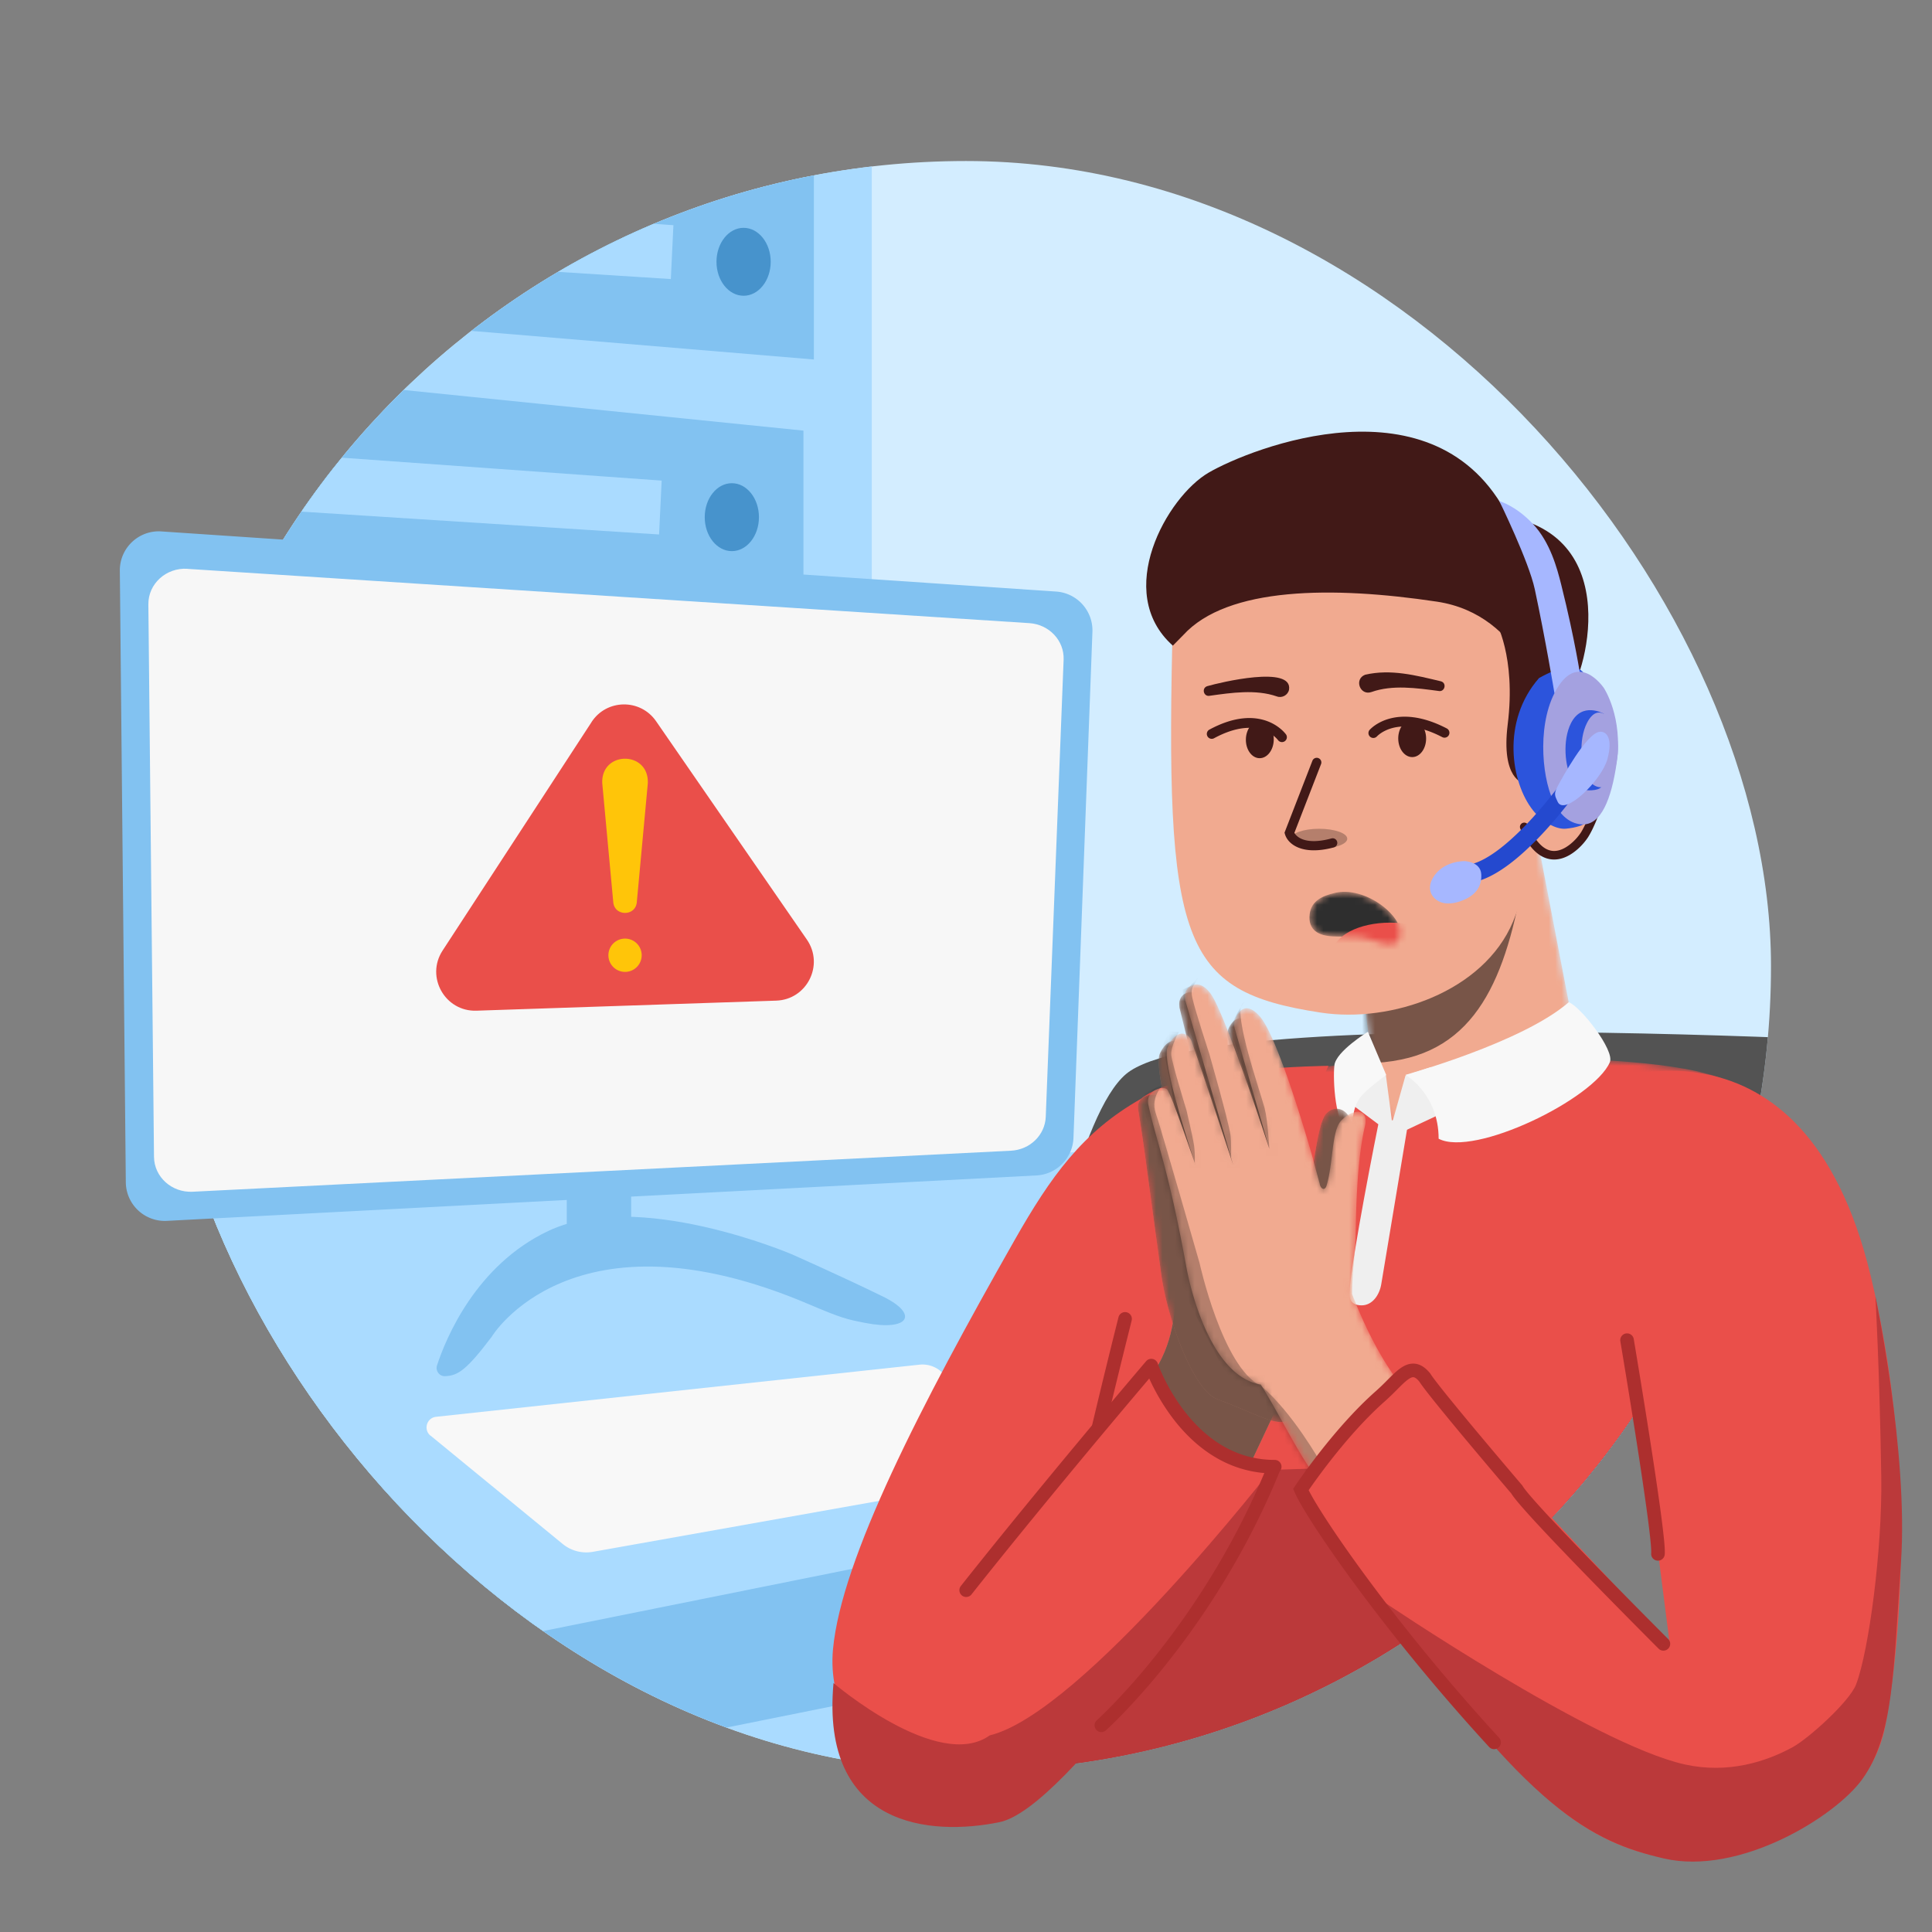 <svg xmlns="http://www.w3.org/2000/svg" width="300" height="300" fill="none" class="persona-ilustration" viewBox="0 0 300 300"><rect x="0" y="0" width="300" height="300" fill="#808080" stroke="none"/><g clip-path="url(#in_a)"><g clip-path="url(#io_b)"><rect width="250" height="249.999" x="25" y="25.003" fill="#D3EDFF" rx="125"/><path fill="#AADBFF" d="M135.369 4.335H19.61v283.428h115.759z"/><path fill="#82C2F1" d="m35.802 57.827 88.956 9.04v35.243l-87.363-6.034z"/><path fill="#AADBFF" d="m13.977 68.268 88.766 6.36-.401 8.365-87.205-5.57z"/><path fill="#4793CC" d="M113.64 85.58c2.324 0 4.208-2.362 4.208-5.275 0-2.912-1.884-5.274-4.208-5.274s-4.209 2.362-4.209 5.274 1.884 5.275 4.209 5.275"/><path fill="#82C2F1" d="m54.03 8.017 72.352 12.552v35.253L54.03 49.778z"/><path fill="#AADBFF" d="m15.802 28.607 88.766 6.361-.401 8.365-87.205-5.57z"/><path fill="#4793CC" d="M115.465 45.926c2.324 0 4.209-2.362 4.209-5.275s-1.885-5.274-4.209-5.274c-2.325 0-4.209 2.361-4.209 5.274s1.884 5.274 4.209 5.274"/><path fill="#82C2F1" d="m38.408 283.218 245.327-49.346-34.072-27.911-293.998 37.194z"/><path fill="#AADBFF" d="m68.154 256.519 245.327-49.345-26.582-36.498-329.536 22.574z"/><path fill="#F8F8F8" d="m66.856 222.921 20.517 16.825a5.8 5.8 0 0 0 4.673 1.224l68.028-12.11c1.508-.264 2.025-2.163.865-3.154l-14.842-12.764a4.37 4.37 0 0 0-3.334-1.034l-75.042 8.091c-1.466.158-2.014 1.994-.875 2.933z"/><path fill="#535353" d="M312.7 162.911s-123.797-8.08-137.869 3.882-23.808 108.217-23.808 108.217l159.019 7.838z"/><mask id="ip_c" width="120" height="114" x="161" y="164" maskUnits="userSpaceOnUse" style="mask-type:alpha"><path fill="#FFC509" d="M165.369 204.134c8.112-26.688 11.013-34.757 32.627-37.658s66.388-3.797 72.274 2.753c13.861 15.443 12.616 36.793 4.008 73.207-8.607 36.413-43.181 34.926-43.181 34.926h-63.043s-13.845-36.509-2.685-73.228"/></mask><g mask="url(#ip_c)"><path fill="#EA4F4A" d="M165.369 204.134c8.112-26.688 11.013-34.757 32.627-37.658s66.388-3.797 72.274 2.753c13.861 15.443 12.616 36.793 4.008 73.207-8.607 36.413-43.181 34.926-43.181 34.926h-63.043s-13.845-36.509-2.685-73.228"/><path fill="#BB393A" d="m224.209 227.414-61.54 1.888v60.58h82.51z"/></g><path fill="#82C2F1" d="M76.382 207.521s12.5-20.644 49.241-4.99c4.989 2.12 5.791 2.321 8.776 2.901 6.762 1.298 8.312-1.35 2.753-4.082-6.856-3.355-14.272-6.614-14.272-6.614s-23.787-10.169-37.71-3.608c-11.298 5.327-15.96 16.762-17.31 20.886-.275.844.358 1.709 1.244 1.678 2.025-.074 3.354-.971 7.289-6.171z"/><path fill="#82C2F1" d="M98.007 176.023h-10v16.308h10z"/></g><mask id="iq_d" width="37" height="46" x="209" y="130" maskUnits="userSpaceOnUse" style="mask-type:alpha"><path fill="#000" d="m209.548 137.066 3.905 31.192 2.838 6.819 29.147-9.827-6.688-34.835z"/></mask><g mask="url(#iq_d)"><path fill="#F1AA90" d="m209.548 137.066 3.905 31.192 2.838 6.819 29.147-9.827-6.688-34.835z"/><path fill="#000" d="M237.143 132.379c-2.485 16.842-6.483 29.454-19.552 32.144-14.825 3.055-20.215-7.903-20.215-7.903l9.696-21.018 24.092-9.51 5.97 6.287z" opacity=".5" style="mix-blend-mode:overlay"/></g><path fill="#EFEFEF" d="M209.576 201.4c-.357-1.964 2.826-18.743 4.463-26.888l4.797-1.227-4.355 26.13c-.276 1.657-1.362 3.272-3.042 3.279-.904.004-1.685-.312-1.863-1.294"/><path fill="#EFEFEF" d="m222.143 165.706-3.892 1.287-2.076 7.369.26 2.019 11.352-5.327z"/><path fill="#EFEFEF" d="m216.441 176.382-1.247-9.463-1.96-.505-3.328 5.078z"/><path fill="#F8F8F8" d="M215.251 166.92s-2.386 1.742-3.508 2.886c-1.778 1.81-1.504 3.569-2.085 6.153-2.394-.97-2.698-8.376-2.455-10.539.242-2.162 5.207-5.208 5.207-5.208zM218.244 166.897s5.146 2.94 5.146 9.924c5.502 2.905 24.102-6.168 26.587-11.876.794-1.831-4.512-8.622-6.38-9.323-7.175 6.268-25.344 11.275-25.344 11.275z"/><path fill="#F1AA90" d="M182.131 95.583c-1.309 51.108 1.195 58.32 22.925 61.65 10.952 1.678 25.314-3.216 29.892-14.137 3.022-7.207 5.843-21.709 5.021-38.402s-6.179-20.49-12.27-24.048c-3.746-2.186-44.167-12.424-45.559 14.928z"/><path fill="#F1AA90" d="M247.156 110.314c4.783 6.1.458 16.89-1.14 19.356-1.149 1.766-5.88 6.704-9.346-1.293"/><path fill="#411917" fill-rule="evenodd" d="M246.746 109.792a.665.665 0 0 1 .933.113c2.569 3.276 2.648 7.739 1.953 11.569-.696 3.843-2.206 7.242-3.058 8.557l-.001.002a9.4 9.4 0 0 1-1.573 1.801c-.703.625-1.602 1.23-2.621 1.494-1.045.27-2.196.174-3.317-.575-1.095-.732-2.108-2.05-3.001-4.111a.665.665 0 0 1 1.219-.529c.839 1.937 1.718 3 2.52 3.536.777.519 1.531.578 2.246.393.74-.192 1.455-.653 2.071-1.201a8 8 0 0 0 1.342-1.532c.745-1.151 2.197-4.38 2.866-8.072.672-3.707.522-7.689-1.692-10.513a.665.665 0 0 1 .113-.932" clip-rule="evenodd"/><path fill="#411917" d="M183.736 98.615c6.857-7.52 23.205-7.616 39.357-5.196 13.62 2.036 16.478 16.521 16.478 16.521s1.383-1.289 3.569-1.794c2.186-.504 10.126-24.325-8.959-27.931-11.21-22.093-40.038-10.593-46.512-6.82-6.473 3.775-14.844 18.585-5.549 26.861z"/><path fill="#411917" d="M232.2 96.414s3.241 5.446 1.915 16.077c-1.065 8.538 2.457 9.108 2.457 9.108s.803-8.753 3.008-11.649-2.616-9.323-2.616-9.323l-4.764-4.204z"/><path fill="#2C54DC" d="M238.058 125.848c-3.447-4.307-4.961-13.835.915-20.552 6.147-3.484 7.156-.439 7.156-.439s2.783 6.502 1.756 13.639c-.813 5.633 1.775 9.547-4.736 10.182-1.57.15-3.728-1.13-5.091-2.83"/><path fill="#A6B7FF" d="M232.826 77.823s4.559 9.323 5.493 13.667c1.663 7.763 3.055 16.142 3.055 16.142l4.063-2.401s-.85-5.8-3.008-14.432c-.644-2.57-1.709-6.586-4.409-9.454s-5.194-3.522-5.194-3.522"/><path fill="#A4A1E0" d="M241.552 125.084c-2.037-3.475-2.962-11.957-.178-17.45 3.541-6.978 7.679-.794 7.679-.794s3.008 4.493 1.98 11.63c-.812 5.633-2.447 9.762-5.455 9.538-1.569-.112-2.924-1.046-4.026-2.924"/><path fill="#2C54DC" d="M244.028 120.823c-1-1.7-1.448-5.847-.084-8.538 1.737-3.409 5.082-1.457 5.082-1.457s.149 3.269-.355 6.754c-.393 2.756 1.616 4.97-1.579 5.138-1.99.102-2.522-.991-3.064-1.906z"/><path fill="#A4A1E0" d="M246.504 120.805c-1-1.7-1.448-5.848-.085-8.538 1.738-3.41 3.756-.383 3.756-.383s1.466 2.195.971 5.689c-.392 2.756-1.195 4.774-2.671 4.671-.766-.056-1.43-.514-1.971-1.429z"/><path fill="#2449CF" fill-rule="evenodd" d="M244.465 121.104a1.4 1.4 0 0 1 .33 1.954l-1.142-.812 1.142.812-.007.011-.019.026-.071.098-.268.365a70.948 70.948 0 0 1-4.453 5.395c-1.407 1.538-3.039 3.166-4.748 4.556-1.696 1.378-3.545 2.586-5.388 3.201a1.4 1.4 0 0 1-.886-2.659c1.38-.46 2.924-1.43 4.506-2.717 1.567-1.274 3.096-2.795 4.448-4.272a69 69 0 0 0 4.521-5.515l.062-.087.015-.021.004-.004v-.001a1.4 1.4 0 0 1 1.954-.33" clip-rule="evenodd"/><path fill="#A6B7FF" d="M248.409 113.631c1.028-.094 2.074.943 1.196 4.222s-6.651 8.931-7.725 6.661c-.449-.953-.636-1.243-.019-2.401.616-1.159 4.493-8.305 6.548-8.482M224.54 140.273c-1.719-.14-3.279-1.775-2.065-3.914 1.542-2.728 4.933-2.644 4.933-2.644s2.466.056 2.597 2.009c.103 1.541-.514 3.008-2.504 3.923-1.046.476-2.036.701-2.961.626"/><mask id="ir_e" width="15" height="9" x="203" y="138" maskUnits="userSpaceOnUse" style="mask-type:alpha"><path fill="#411917" d="M217.426 145.038c.345-2.858-5.474-7.51-10.173-6.38-1.868.448-3.634 1.186-3.886 3.288-.308 2.522 1.448 3.372 3.624 3.457 2.392.093 3.961-.122 5.652.448 1.859.626 2.793.925 3.802.682.551-.131.925-.897 1-1.495z"/></mask><g mask="url(#ir_e)"><path fill="#2E2E2E" d="M217.426 145.038c.345-2.858-5.474-7.51-10.173-6.38-1.868.448-3.634 1.186-3.886 3.288-.308 2.522 1.448 3.372 3.624 3.457 2.392.093 3.961-.122 5.652.448 1.859.626 2.793.925 3.802.682.551-.131.925-.897 1-1.495z"/><path fill="#EA4F4A" d="M215.864 152.57c4.891 0 8.856-2.083 8.856-4.652s-3.965-4.652-8.856-4.652-8.856 2.082-8.856 4.652c0 2.569 3.965 4.652 8.856 4.652"/></g><ellipse cx="204.832" cy="130.237" fill="#000" opacity=".25" rx="4.368" ry="1.546" style="mix-blend-mode:overlay"/><path fill="#411917" fill-rule="evenodd" d="M204.72 117.72a.72.72 0 0 1 .411.931l-4.139 10.672c.349.642 1.744 1.95 5.736.874a.72.72 0 1 1 .374 1.39c-4.83 1.301-7.122-.474-7.576-2.061l-.066-.232 4.329-11.164a.72.72 0 0 1 .931-.41" clip-rule="evenodd"/><path fill="#411917" d="M195.57 117.732c1.195.022 2.188-1.254 2.217-2.851.03-1.597-.915-2.909-2.111-2.931-1.195-.022-2.188 1.255-2.217 2.851s.916 2.909 2.111 2.931"/><path fill="#411917" fill-rule="evenodd" d="m199.705 114.061-.612.432za.762.762 0 0 1-1.242.88l-.001-.002-.001-.001m.001.001-.018-.023a4.255 4.255 0 0 0-.495-.509 5.5 5.5 0 0 0-1.73-1.012c-1.545-.564-4.057-.739-7.73 1.255a.762.762 0 0 1-.726-1.338c3.993-2.167 6.96-2.083 8.977-1.347a7 7 0 0 1 2.209 1.295 5.7 5.7 0 0 1 .695.719l.041.054.013.018.004.006.002.002.001.001" clip-rule="evenodd"/><path fill="#411917" d="M187.462 106.546c1.992-.577 13.308-3.289 12.699.547-.17.858-1.111 1.356-1.917 1.039-3.243-1.123-7.037-.563-10.38-.097-.967.215-1.338-1.191-.402-1.489M219.297 117.561c-1.196.006-2.172-1.283-2.18-2.88s.955-2.897 2.15-2.903 2.171 1.283 2.179 2.88-.954 2.897-2.149 2.903"/><path fill="#411917" fill-rule="evenodd" d="m212.668 113.342.561.489-.561-.488a.761.761 0 0 0 1.145 1.002l.002-.002s.001-.001-.573-.501l.574.5m-.003.003.017-.018q.027-.03.093-.09c.087-.081.227-.2.419-.336.384-.27.977-.605 1.79-.832 1.607-.448 4.175-.502 7.821 1.392a.76.76 0 1 0 .702-1.35c-3.94-2.047-6.903-2.073-8.931-1.508a7.3 7.3 0 0 0-2.259 1.054 5.6 5.6 0 0 0-.73.613l-.045.047-.014.016-.005.006-.002.002-.001.001" clip-rule="evenodd"/><path fill="#411917" d="M223.374 107.292c-3.357-.448-7.163-.994-10.413.164-1.775.625-2.744-2.002-.987-2.683 4.01-.931 7.907.105 11.793 1.026.944.287.571 1.701-.393 1.493"/><path fill="#EA4F4A" d="M206.286 165.501s-23.265.215-29.091 5.109c-9.088 5.127-14.063 12.126-19.64 21.939-14.525 25.559-26.878 49.452-28.207 63.534-.77 8.218 3.608 16.224 11.192 19.484 5.042 2.162 11.118 2.004 17.015-5.053M248.164 168.359s31.839-13.793 42.303 29.699c6.877 28.586 4.915 55.991 2.289 69.883-1.53 8.112-7.954 14.599-16.139 15.623-5.443.685-11.235-1.15-14.948-9.568"/><path fill="#F1AA90" d="M182.529 200.865c-.042 4.361-1.032 10.154-5.115 14.275-4.082 4.121 16.328 13.042 16.328 13.042l11.741-24.941s-18.049-5.682-22.943-2.376z"/><path fill="#000" d="M182.529 200.865c-.042 4.361-1.032 10.154-5.115 14.275-4.082 4.121 16.328 13.042 16.328 13.042l11.741-24.941s-18.049-5.682-22.943-2.376z" opacity=".5" style="mix-blend-mode:overlay"/><mask id="is_f" width="34" height="67" x="176" y="154" maskUnits="userSpaceOnUse" style="mask-type:alpha"><path fill="#E58061" d="M204.818 210.408c-2.015 5.234-4.121 8.976-4.301 9.331-1.244 2.48-4.254.26-11.5-2.472-3.766-1.411-7.743-12.511-8.682-19.272-2.162-15.634-2.679-20.156-3.597-25.654-.38-2.308 2.321-2.629 3.038-2.181.538.344 4.842 15.22 4.842 15.22s-5.728-19.1-4.526-21.74c1.203-2.652 3.176-2.456 3.735-.884.464 1.297 5.675 19.605 5.675 19.605l-6.35-25.895s-.011-.184-.032-.413c-.053-.701.264-1.401.844-1.722.759-.425 1.909-.54 3.133 1.194 2.131 3.041 8.133 24.61 8.133 24.61l-4.578-18.894a2.4 2.4 0 0 1 .179-1.653c.559-1.113 1.783-2.571 3.787-.069 2.721 3.386 6.835 20.512 7.299 22.441.021.103.043.206.053.321l.833 3.604c-.295.827.085.884 0 0 1.214-3.443 1.635-11.547 3.218-13.051 1.92-1.836 4.546.402 3.734 3.295-1.519 5.406-1.509 14.899-1.719 18.216-.233 3.685-.682 4.547-1.382 8.64z"/></mask><g mask="url(#is_f)"><path fill="#F1AA90" d="M204.818 210.408c-2.015 5.234-4.121 8.976-4.301 9.331-1.244 2.48-4.254.26-11.5-2.472-3.766-1.411-7.743-12.511-8.682-19.272-2.162-15.634-2.679-20.156-3.597-25.654-.38-2.308 2.321-2.629 3.038-2.181.538.344 4.842 15.22 4.842 15.22s-5.728-19.1-4.526-21.74c1.203-2.652 3.176-2.456 3.735-.884.464 1.297 5.675 19.605 5.675 19.605l-6.35-25.895s-.011-.184-.032-.413c-.053-.701.264-1.401.844-1.722.759-.425 1.909-.54 3.133 1.194 2.131 3.041 8.133 24.61 8.133 24.61l-4.578-18.894a2.4 2.4 0 0 1 .179-1.653c.559-1.113 1.783-2.571 3.787-.069 2.721 3.386 6.835 20.512 7.299 22.441.021.103.043.206.053.321l.833 3.604c-.295.827.085.884 0 0 1.214-3.443 1.635-11.547 3.218-13.051 1.92-1.836 4.546.402 3.734 3.295-1.519 5.406-1.509 14.899-1.719 18.216-.233 3.685-.682 4.547-1.382 8.64z"/><path fill="#000" d="M204.818 210.408c-2.015 5.234-4.121 8.976-4.301 9.331-1.244 2.48-4.254.26-11.5-2.472-3.766-1.411-7.743-12.511-8.682-19.272-2.162-15.634-2.679-20.156-3.597-25.654-.38-2.308 2.321-2.629 3.038-2.181.538.344 4.842 15.22 4.842 15.22s-5.728-19.1-4.526-21.74c1.203-2.652 3.176-2.456 3.735-.884.464 1.297 5.675 19.605 5.675 19.605l-6.35-25.895s-.011-.184-.032-.413c-.053-.701.264-1.401.844-1.722.759-.425 1.909-.54 3.133 1.194 2.131 3.041 8.133 24.61 8.133 24.61l-4.578-18.894a2.4 2.4 0 0 1 .179-1.653c.559-1.113 1.783-2.571 3.787-.069 2.721 3.386 6.835 20.512 7.299 22.441.021.103.043.206.053.321l.833 3.604c-.295.827.085.884 0 0 1.214-3.443 1.635-11.547 3.218-13.051 1.92-1.836 4.546.402 3.734 3.295-1.519 5.406-1.509 14.899-1.719 18.216-.233 3.685-.682 4.547-1.382 8.64z" opacity=".5" style="mix-blend-mode:overlay"/></g><mask id="it_g" width="42" height="81" x="178" y="152" maskUnits="userSpaceOnUse" style="mask-type:alpha"><path fill="#000" d="M219.588 218.774c-1.139 2.537-7.363 17.167-13.608 12.312-2.959-2.305-6.902-10.884-10.206-16.094-7.612-1.242-10.854-14.347-11.576-18.337-2.817-15.507-4.737-19.686-5.887-25.126-.485-2.285 2.406-3.019 2.944-2.331.907 1.194 5.474 14.957 5.474 14.957s-6.529-18.79-5.432-21.499 3.059-2.617 3.692-1.068c.517 1.274 6.498 19.307 6.498 19.307l-7.437-25.551s-.021-.184-.053-.402c-.084-.7.201-1.412.77-1.756.739-.459 1.888-.643 3.175 1.045 2.258 2.927 9.167 24.173 9.167 24.173l-5.369-18.652a2.4 2.4 0 0 1 .116-1.653c.506-1.148 1.666-2.652 3.776-.264 2.859 3.248 7.701 20.156 8.239 22.061q.047.156.063.31l.981 3.559c.126.872.802 1.193 1.065.356 1.066-3.501.77-8.517 2.279-10.113 1.835-1.94 4.367-1.997 3.671.941-1.287 5.475-1.361 13.683-1.435 17-.074 3.696-.543 5.367-.543 8.994 5.596 14.387 10.426 16.055 9.636 17.831"/></mask><g mask="url(#it_g)"><path fill="#F1AA90" d="M219.588 218.774c-1.139 2.537-7.363 17.167-13.608 12.312-2.959-2.305-6.902-10.884-10.206-16.094-7.612-1.242-10.854-14.347-11.576-18.337-2.817-15.507-4.737-19.686-5.887-25.126-.485-2.285 2.406-3.019 2.944-2.331.907 1.194 5.474 14.957 5.474 14.957s-6.529-18.79-5.432-21.499 3.059-2.617 3.692-1.068c.517 1.274 6.498 19.307 6.498 19.307l-7.437-25.551s-.021-.184-.053-.402c-.084-.7.201-1.412.77-1.756.739-.459 1.888-.643 3.175 1.045 2.258 2.927 9.167 24.173 9.167 24.173l-5.369-18.652a2.4 2.4 0 0 1 .116-1.653c.506-1.148 1.666-2.652 3.776-.264 2.859 3.248 7.701 20.156 8.239 22.061q.047.156.063.31l.981 3.559c.126.872.802 1.193 1.065.356 1.066-3.501.77-8.517 2.279-10.113 1.835-1.94 4.367-1.997 3.671.941-1.287 5.475-1.361 13.683-1.435 17-.074 3.696-.543 5.367-.543 8.994 5.596 14.387 10.426 16.055 9.636 17.831"/><path fill="#000" d="M193.48 155.586c-2.795-.322 2.026 13.28 2.891 16.506.495 1.836.727 6.301.727 6.301l-6.086-18.721s1.74-4.167 2.468-4.086M186.191 151.592c-.548 1.423-1.498 1.412-1.023 3.466s2.616 8.609 2.616 8.609 2.975 10.388 3.281 12.558c.147 1.033.105 3.627.105 3.627l-7.268-22.383-.274-3.8 1.129-.505zM183.059 160.247s-1.329 2.284-1.182 3.627 2.363 8.54 2.363 8.54 1.023 4.305 1.182 5.533c.158 1.228.105 2.628.105 2.628l-3.143-8.827-1.836-9.55 1.108-2.054 1.413.103z" opacity=".25" style="mix-blend-mode:overlay"/><path fill="#000" d="M180.622 168.339s-2.004 2.077-1.192 4.408c.812 2.33 6.827 23.339 6.827 23.339s3.574 16.311 9.563 19.131c4.863 4.076 9.212 11.826 9.212 11.826l-5.745 3.87-17.231-33.74-3.228-20.386-1.761-6.68z" opacity=".25" style="mix-blend-mode:overlay"/></g><path fill="#EA4F4A" d="M219.847 213.02c-12.241 7.758-17.997 17.781-17.997 17.781s3.34 11.859 30.603 40.054c25.569 32.9 51.009 10.388 51.009 10.388"/><path fill="#AD2F2E" fill-rule="evenodd" d="M252.472 207.06a1.055 1.055 0 0 1 1.215.865l-1.04.175-1.04.175a1.054 1.054 0 0 1 .865-1.215m.175 1.04-1.04.175.057.34.16.963a1396.778 1396.778 0 0 1 2.287 14.162c.618 3.96 1.225 8.007 1.66 11.246.218 1.621.391 3.032.502 4.126.114 1.138.147 1.825.124 2.073a1.054 1.054 0 1 0 2.1.202c.047-.496-.016-1.403-.125-2.487a136 136 0 0 0-.51-4.195c-.438-3.261-1.048-7.325-1.666-11.29a1409 1409 0 0 0-2.291-14.184l-.161-.965-.057-.341zM174.958 203.773a1.056 1.056 0 0 0-1.281.766l1.023.257 1.023.257a1.053 1.053 0 0 0-.765-1.28m-.258 1.023 1.023.257-.083.334-.237.947a1365.727 1365.727 0 0 0-3.407 13.935c-.93 3.899-1.858 7.884-2.55 11.079a133 133 0 0 0-.828 4.072c-.204 1.126-.292 1.808-.288 2.058a1.055 1.055 0 0 1-2.11.033c-.007-.498.128-1.397.323-2.468.203-1.116.493-2.534.841-4.142.697-3.216 1.628-7.218 2.56-11.121a1350 1350 0 0 1 3.412-13.957l.237-.949.084-.335c.001-.001 0 0 1.023.257" clip-rule="evenodd"/><path fill="#EA4F4A" d="M178.824 212.002c8.334 18.064 19.083 16.378 19.083 16.378s-5.83 19.9-34.891 48.824c-11.973 7.532-24.895-3.291-20.886-14.747 6.899-19.683 36.694-50.455 36.694-50.455"/><path fill="#AD2F2E" fill-rule="evenodd" d="M179.768 211.707a1.056 1.056 0 0 0-1.802-.339 1566 1566 0 0 0-21.112 25.376 990 990 0 0 0-7.179 8.926l-.377.477-.127.161c0 .001-.001.001.829.653l-.829-.653a1.056 1.056 0 0 0 1.658 1.305l-.829-.652.829.652.125-.159.375-.474c.331-.418.825-1.04 1.473-1.852 1.297-1.623 3.213-4.009 5.689-7.053a1550 1550 0 0 1 19.962-24.019 32.4 32.4 0 0 0 3.908 6.494c3.177 4.06 8.242 8.254 15.576 8.254a1.055 1.055 0 0 0 0-2.11c-6.432 0-10.95-3.656-13.915-7.444a30 30 0 0 1-4.015-6.922 14 14 0 0 1-.184-.47l-.044-.118-.009-.027z" clip-rule="evenodd"/><path fill="#BB393A" d="M214.396 248.423s33.107 22.469 47.274 25.571c6.656 1.455 12.51-.412 16.688-2.69 2.489-1.361 8.839-7.089 9.852-9.737 1.983-5.179 4.082-20.991 3.913-32.194-.253-16.497-.907-28.059-.907-28.059s5.137 24.22 3.966 41.266c-1.17 17.047-1.128 26.878-5.991 33.671-4.188 5.854-19.135 15.071-30.886 12.318-11.097-2.595-20.951-7.402-43.909-40.146M129.426 261.341s16.234 13.883 24.262 8.125c14.414-3.487 44.176-41.866 44.176-41.866l-6.389 14.154s-25.576 39.002-36.268 41.19-27.807.852-25.781-21.592z"/><path fill="#AD2F2E" fill-rule="evenodd" d="M216.896 215.813a39 39 0 0 1-1.869 1.79c-3.204 2.828-6.241 6.391-8.487 9.267a101 101 0 0 0-3.331 4.521c.47.939 1.363 2.456 2.669 4.469 1.561 2.406 3.674 5.463 6.265 8.979 5.183 7.032 12.264 15.882 20.637 25.002a1.054 1.054 0 1 1-1.554 1.426c-8.429-9.181-15.558-18.09-20.781-25.176-2.611-3.543-4.749-6.636-6.337-9.083-1.572-2.423-2.643-4.272-3.079-5.304l-.221-.522.314-.472.878.584-.878-.584.005-.008.013-.02.052-.077.199-.293c.174-.254.429-.621.755-1.08.651-.916 1.588-2.197 2.731-3.661 2.281-2.919 5.409-6.598 8.755-9.55a37 37 0 0 0 1.765-1.692l.255-.256c.606-.606 1.224-1.21 1.841-1.638.621-.431 1.389-.789 2.275-.674.884.114 1.622.666 2.27 1.447l.047.057.039.063c.315.511 1.336 1.829 2.763 3.594a494 494 0 0 0 4.84 5.863 1148 1148 0 0 0 6.466 7.654l.144.169-.802.686.802-.686.068.08.051.091c.13.233.555.784 1.298 1.646.715.829 1.66 1.873 2.76 3.057 2.197 2.366 4.986 5.269 7.733 8.09a1186 1186 0 0 0 9.878 10.024l.675.677.237.237c0 .001.001.001-.745.747l-.746.746-.239-.239-.677-.679a1308 1308 0 0 1-9.895-10.041c-2.75-2.826-5.553-5.742-7.768-8.127a123 123 0 0 1-2.811-3.114c-.662-.768-1.206-1.439-1.483-1.895l-.497-.583-1.48-1.742c-1.23-1.452-2.886-3.411-4.587-5.445a489 489 0 0 1-4.862-5.889c-1.343-1.661-2.44-3.062-2.876-3.745-.457-.536-.743-.634-.875-.651-.134-.018-.368.015-.801.315-.437.303-.926.771-1.551 1.397zm41.396 39.444-.746.746a1.055 1.055 0 0 0 1.492-1.492zM198.235 226.849c.54.219.8.834.581 1.374-5.167 12.764-11.939 22.878-17.419 29.801a109 109 0 0 1-6.899 7.936 71 71 0 0 1-2.052 2.054 48 48 0 0 1-.559.527l-.148.136-.04.035-.01.01-.004.003c-.001.001-.001.001-.703-.786l.703.786a1.056 1.056 0 0 1-1.405-1.574l.001-.001.008-.007.032-.029.134-.123q.181-.165.531-.5a70 70 0 0 0 1.992-1.994 108 108 0 0 0 6.765-7.782c5.388-6.808 12.044-16.75 17.118-29.284.219-.54.834-.8 1.374-.582" clip-rule="evenodd"/><path fill="#82C2F1" d="m25.064 82.52 138.924 9.335a6.05 6.05 0 0 1 5.643 6.266l-2.943 78.575a6.06 6.06 0 0 1-5.738 5.823l-135.042 7.057a6.056 6.056 0 0 1-6.372-5.991l-.928-94.968c-.032-3.524 2.943-6.34 6.466-6.098z"/><path fill="#F7F7F7" d="m29.103 88.332 130.739 8.429c3.069.2 5.432 2.71 5.316 5.664l-2.774 70.992c-.106 2.827-2.448 5.116-5.401 5.263l-127.078 6.372c-3.239.158-5.96-2.3-5.992-5.412l-.875-85.801c-.032-3.186 2.764-5.728 6.076-5.517z"/><path fill="#EA4F4A" d="m91.856 112.129-23.132 35.475c-2.67 4.092.38 9.504 5.263 9.335l46.54-1.561c4.779-.158 7.479-5.538 4.768-9.473l-23.418-33.913c-2.436-3.534-7.69-3.471-10.031.137z"/><path fill="#FFC509" d="m100.59 121.655-1.709 18.46c-.222 2.194-3.439 2.184-3.65 0l-1.709-18.46c-.253-5.116 7.311-5.126 7.068 0M97.057 150.915a2.584 2.584 0 1 0 0-5.169 2.584 2.584 0 0 0 0 5.169"/></g><defs><clipPath id="in_a"><path fill="#fff" d="M0 0h300v300H0z"/></clipPath><clipPath id="io_b"><rect width="250" height="249.999" x="25" y="25.003" fill="#fff" rx="125"/></clipPath></defs></svg>